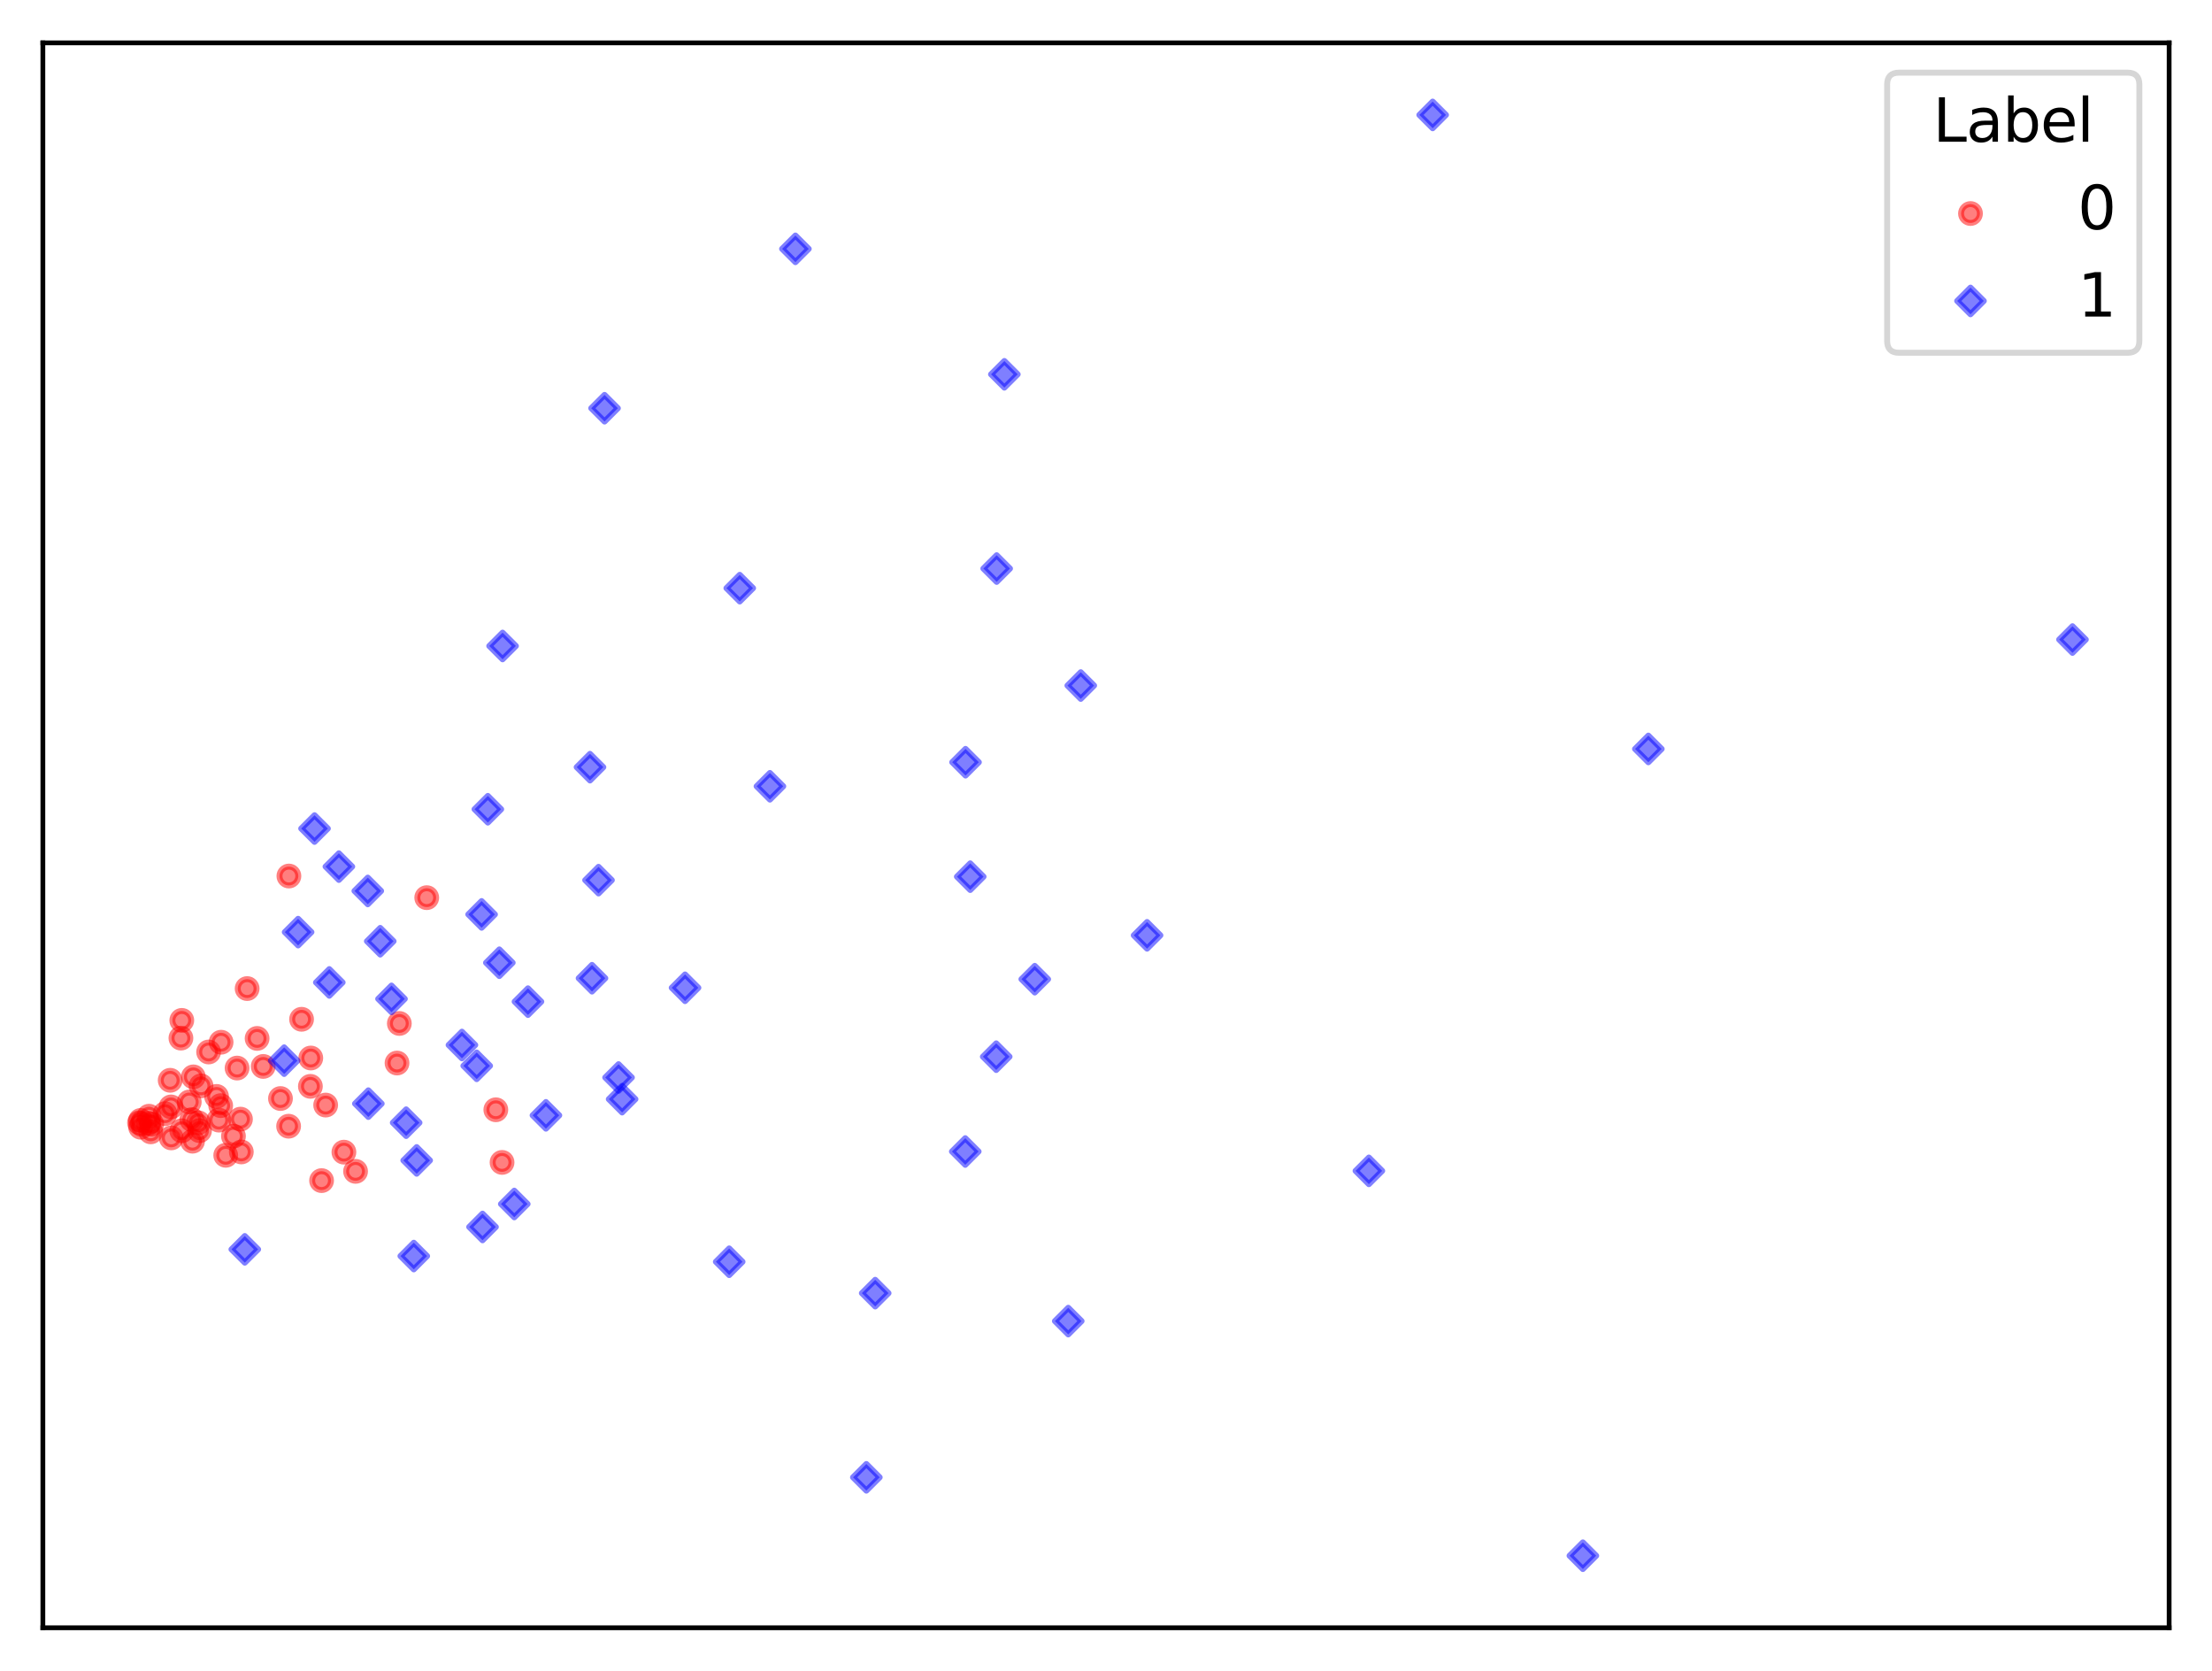 <?xml version="1.0" encoding="utf-8" standalone="no"?>
<!DOCTYPE svg PUBLIC "-//W3C//DTD SVG 1.1//EN"
  "http://www.w3.org/Graphics/SVG/1.1/DTD/svg11.dtd">
<svg xmlns:xlink="http://www.w3.org/1999/xlink" width="371.52pt" height="280.512pt" viewBox="0 0 371.52 280.512" xmlns="http://www.w3.org/2000/svg" version="1.1">
 <defs>
  <style type="text/css">*{stroke-linejoin: round; stroke-linecap: butt}</style>
 </defs>
 <g id="figure_1">
  <g id="patch_1">
   <path d="M 0 280.512 
L 371.52 280.512 
L 371.52 0 
L 0 0 
z
" style="fill: #ffffff"/>
  </g>
  <g id="axes_1">
   <g id="patch_2">
    <path d="M 7.2 273.312 
L 364.32 273.312 
L 364.32 7.2 
L 7.2 7.2 
z
" style="fill: #ffffff"/>
   </g>
   <g id="PathCollection_1">
    <defs>
     <path id="C0_0_b23641db86" d="M 0 1.581 
C 0.419 1.581 0.822 1.415 1.118 1.118 
C 1.415 0.822 1.581 0.419 1.581 -0 
C 1.581 -0.419 1.415 -0.822 1.118 -1.118 
C 0.822 -1.415 0.419 -1.581 0 -1.581 
C -0.419 -1.581 -0.822 -1.415 -1.118 -1.118 
C -1.415 -0.822 -1.581 -0.419 -1.581 0 
C -1.581 0.419 -1.415 0.822 -1.118 1.118 
C -0.822 1.415 -0.419 1.581 0 1.581 
z
"/>
    </defs>
    <g clip-path="url(#paec34c92d4)">
     <use xlink:href="#C0_0_b23641db86" x="50.65" y="171.144" style="fill: #ff0000; fill-opacity: 0.5; stroke: #ff0000; stroke-opacity: 0.5"/>
    </g>
    <g clip-path="url(#paec34c92d4)">
     <use xlink:href="#C0_0_b23641db86" x="30.387" y="174.306" style="fill: #ff0000; fill-opacity: 0.5; stroke: #ff0000; stroke-opacity: 0.5"/>
    </g>
    <g clip-path="url(#paec34c92d4)">
     <use xlink:href="#C0_0_b23641db86" x="35.038" y="176.635" style="fill: #ff0000; fill-opacity: 0.5; stroke: #ff0000; stroke-opacity: 0.5"/>
    </g>
    <g clip-path="url(#paec34c92d4)">
     <use xlink:href="#C0_0_b23641db86" x="40.53" y="193.417" style="fill: #ff0000; fill-opacity: 0.5; stroke: #ff0000; stroke-opacity: 0.5"/>
    </g>
    <g clip-path="url(#paec34c92d4)">
     <use xlink:href="#C0_0_b23641db86" x="54.698" y="185.549" style="fill: #ff0000; fill-opacity: 0.5; stroke: #ff0000; stroke-opacity: 0.5"/>
    </g>
    <g clip-path="url(#paec34c92d4)">
     <use xlink:href="#C0_0_b23641db86" x="36.76" y="188.075" style="fill: #ff0000; fill-opacity: 0.5; stroke: #ff0000; stroke-opacity: 0.5"/>
    </g>
    <g clip-path="url(#paec34c92d4)">
     <use xlink:href="#C0_0_b23641db86" x="28.764" y="191.059" style="fill: #ff0000; fill-opacity: 0.5; stroke: #ff0000; stroke-opacity: 0.5"/>
    </g>
    <g clip-path="url(#paec34c92d4)">
     <use xlink:href="#C0_0_b23641db86" x="39.212" y="190.768" style="fill: #ff0000; fill-opacity: 0.5; stroke: #ff0000; stroke-opacity: 0.5"/>
    </g>
    <g clip-path="url(#paec34c92d4)">
     <use xlink:href="#C0_0_b23641db86" x="67.071" y="171.846" style="fill: #ff0000; fill-opacity: 0.5; stroke: #ff0000; stroke-opacity: 0.5"/>
    </g>
    <g clip-path="url(#paec34c92d4)">
     <use xlink:href="#C0_0_b23641db86" x="25.318" y="190.043" style="fill: #ff0000; fill-opacity: 0.5; stroke: #ff0000; stroke-opacity: 0.5"/>
    </g>
    <g clip-path="url(#paec34c92d4)">
     <use xlink:href="#C0_0_b23641db86" x="33.51" y="189.844" style="fill: #ff0000; fill-opacity: 0.5; stroke: #ff0000; stroke-opacity: 0.5"/>
    </g>
    <g clip-path="url(#paec34c92d4)">
     <use xlink:href="#C0_0_b23641db86" x="44.208" y="179.06" style="fill: #ff0000; fill-opacity: 0.5; stroke: #ff0000; stroke-opacity: 0.5"/>
    </g>
    <g clip-path="url(#paec34c92d4)">
     <use xlink:href="#C0_0_b23641db86" x="23.615" y="189.262" style="fill: #ff0000; fill-opacity: 0.5; stroke: #ff0000; stroke-opacity: 0.5"/>
    </g>
    <g clip-path="url(#paec34c92d4)">
     <use xlink:href="#C0_0_b23641db86" x="30.532" y="171.329" style="fill: #ff0000; fill-opacity: 0.5; stroke: #ff0000; stroke-opacity: 0.5"/>
    </g>
    <g clip-path="url(#paec34c92d4)">
     <use xlink:href="#C0_0_b23641db86" x="43.183" y="174.358" style="fill: #ff0000; fill-opacity: 0.5; stroke: #ff0000; stroke-opacity: 0.5"/>
    </g>
    <g clip-path="url(#paec34c92d4)">
     <use xlink:href="#C0_0_b23641db86" x="32.217" y="187.991" style="fill: #ff0000; fill-opacity: 0.5; stroke: #ff0000; stroke-opacity: 0.5"/>
    </g>
    <g clip-path="url(#paec34c92d4)">
     <use xlink:href="#C0_0_b23641db86" x="32.474" y="180.814" style="fill: #ff0000; fill-opacity: 0.5; stroke: #ff0000; stroke-opacity: 0.5"/>
    </g>
    <g clip-path="url(#paec34c92d4)">
     <use xlink:href="#C0_0_b23641db86" x="37.134" y="174.996" style="fill: #ff0000; fill-opacity: 0.5; stroke: #ff0000; stroke-opacity: 0.5"/>
    </g>
    <g clip-path="url(#paec34c92d4)">
     <use xlink:href="#C0_0_b23641db86" x="27.726" y="186.993" style="fill: #ff0000; fill-opacity: 0.5; stroke: #ff0000; stroke-opacity: 0.5"/>
    </g>
    <g clip-path="url(#paec34c92d4)">
     <use xlink:href="#C0_0_b23641db86" x="40.387" y="187.911" style="fill: #ff0000; fill-opacity: 0.5; stroke: #ff0000; stroke-opacity: 0.5"/>
    </g>
    <g clip-path="url(#paec34c92d4)">
     <use xlink:href="#C0_0_b23641db86" x="32.336" y="191.614" style="fill: #ff0000; fill-opacity: 0.5; stroke: #ff0000; stroke-opacity: 0.5"/>
    </g>
    <g clip-path="url(#paec34c92d4)">
     <use xlink:href="#C0_0_b23641db86" x="83.278" y="186.339" style="fill: #ff0000; fill-opacity: 0.5; stroke: #ff0000; stroke-opacity: 0.5"/>
    </g>
    <g clip-path="url(#paec34c92d4)">
     <use xlink:href="#C0_0_b23641db86" x="47.108" y="184.45" style="fill: #ff0000; fill-opacity: 0.5; stroke: #ff0000; stroke-opacity: 0.5"/>
    </g>
    <g clip-path="url(#paec34c92d4)">
     <use xlink:href="#C0_0_b23641db86" x="28.585" y="181.388" style="fill: #ff0000; fill-opacity: 0.5; stroke: #ff0000; stroke-opacity: 0.5"/>
    </g>
    <g clip-path="url(#paec34c92d4)">
     <use xlink:href="#C0_0_b23641db86" x="28.72" y="185.859" style="fill: #ff0000; fill-opacity: 0.5; stroke: #ff0000; stroke-opacity: 0.5"/>
    </g>
    <g clip-path="url(#paec34c92d4)">
     <use xlink:href="#C0_0_b23641db86" x="25.025" y="187.42" style="fill: #ff0000; fill-opacity: 0.5; stroke: #ff0000; stroke-opacity: 0.5"/>
    </g>
    <g clip-path="url(#paec34c92d4)">
     <use xlink:href="#C0_0_b23641db86" x="59.72" y="196.678" style="fill: #ff0000; fill-opacity: 0.5; stroke: #ff0000; stroke-opacity: 0.5"/>
    </g>
    <g clip-path="url(#paec34c92d4)">
     <use xlink:href="#C0_0_b23641db86" x="23.433" y="188.517" style="fill: #ff0000; fill-opacity: 0.5; stroke: #ff0000; stroke-opacity: 0.5"/>
    </g>
    <g clip-path="url(#paec34c92d4)">
     <use xlink:href="#C0_0_b23641db86" x="39.816" y="179.335" style="fill: #ff0000; fill-opacity: 0.5; stroke: #ff0000; stroke-opacity: 0.5"/>
    </g>
    <g clip-path="url(#paec34c92d4)">
     <use xlink:href="#C0_0_b23641db86" x="48.474" y="189.098" style="fill: #ff0000; fill-opacity: 0.5; stroke: #ff0000; stroke-opacity: 0.5"/>
    </g>
    <g clip-path="url(#paec34c92d4)">
     <use xlink:href="#C0_0_b23641db86" x="52.134" y="182.405" style="fill: #ff0000; fill-opacity: 0.5; stroke: #ff0000; stroke-opacity: 0.5"/>
    </g>
    <g clip-path="url(#paec34c92d4)">
     <use xlink:href="#C0_0_b23641db86" x="36.37" y="184.095" style="fill: #ff0000; fill-opacity: 0.5; stroke: #ff0000; stroke-opacity: 0.5"/>
    </g>
    <g clip-path="url(#paec34c92d4)">
     <use xlink:href="#C0_0_b23641db86" x="52.199" y="177.648" style="fill: #ff0000; fill-opacity: 0.5; stroke: #ff0000; stroke-opacity: 0.5"/>
    </g>
    <g clip-path="url(#paec34c92d4)">
     <use xlink:href="#C0_0_b23641db86" x="25.48" y="188.747" style="fill: #ff0000; fill-opacity: 0.5; stroke: #ff0000; stroke-opacity: 0.5"/>
    </g>
    <g clip-path="url(#paec34c92d4)">
     <use xlink:href="#C0_0_b23641db86" x="71.673" y="150.723" style="fill: #ff0000; fill-opacity: 0.5; stroke: #ff0000; stroke-opacity: 0.5"/>
    </g>
    <g clip-path="url(#paec34c92d4)">
     <use xlink:href="#C0_0_b23641db86" x="33.316" y="188.523" style="fill: #ff0000; fill-opacity: 0.5; stroke: #ff0000; stroke-opacity: 0.5"/>
    </g>
    <g clip-path="url(#paec34c92d4)">
     <use xlink:href="#C0_0_b23641db86" x="24.907" y="188.596" style="fill: #ff0000; fill-opacity: 0.5; stroke: #ff0000; stroke-opacity: 0.5"/>
    </g>
    <g clip-path="url(#paec34c92d4)">
     <use xlink:href="#C0_0_b23641db86" x="54.011" y="198.232" style="fill: #ff0000; fill-opacity: 0.5; stroke: #ff0000; stroke-opacity: 0.5"/>
    </g>
    <g clip-path="url(#paec34c92d4)">
     <use xlink:href="#C0_0_b23641db86" x="37.913" y="193.982" style="fill: #ff0000; fill-opacity: 0.5; stroke: #ff0000; stroke-opacity: 0.5"/>
    </g>
    <g clip-path="url(#paec34c92d4)">
     <use xlink:href="#C0_0_b23641db86" x="48.524" y="147.091" style="fill: #ff0000; fill-opacity: 0.5; stroke: #ff0000; stroke-opacity: 0.5"/>
    </g>
    <g clip-path="url(#paec34c92d4)">
     <use xlink:href="#C0_0_b23641db86" x="57.762" y="193.454" style="fill: #ff0000; fill-opacity: 0.5; stroke: #ff0000; stroke-opacity: 0.5"/>
    </g>
    <g clip-path="url(#paec34c92d4)">
     <use xlink:href="#C0_0_b23641db86" x="33.765" y="182.325" style="fill: #ff0000; fill-opacity: 0.5; stroke: #ff0000; stroke-opacity: 0.5"/>
    </g>
    <g clip-path="url(#paec34c92d4)">
     <use xlink:href="#C0_0_b23641db86" x="84.323" y="195.176" style="fill: #ff0000; fill-opacity: 0.5; stroke: #ff0000; stroke-opacity: 0.5"/>
    </g>
    <g clip-path="url(#paec34c92d4)">
     <use xlink:href="#C0_0_b23641db86" x="66.683" y="178.49" style="fill: #ff0000; fill-opacity: 0.5; stroke: #ff0000; stroke-opacity: 0.5"/>
    </g>
    <g clip-path="url(#paec34c92d4)">
     <use xlink:href="#C0_0_b23641db86" x="31.788" y="185.03" style="fill: #ff0000; fill-opacity: 0.5; stroke: #ff0000; stroke-opacity: 0.5"/>
    </g>
    <g clip-path="url(#paec34c92d4)">
     <use xlink:href="#C0_0_b23641db86" x="23.6" y="188.13" style="fill: #ff0000; fill-opacity: 0.5; stroke: #ff0000; stroke-opacity: 0.5"/>
    </g>
    <g clip-path="url(#paec34c92d4)">
     <use xlink:href="#C0_0_b23641db86" x="41.51" y="165.988" style="fill: #ff0000; fill-opacity: 0.5; stroke: #ff0000; stroke-opacity: 0.5"/>
    </g>
    <g clip-path="url(#paec34c92d4)">
     <use xlink:href="#C0_0_b23641db86" x="30.526" y="189.864" style="fill: #ff0000; fill-opacity: 0.5; stroke: #ff0000; stroke-opacity: 0.5"/>
    </g>
    <g clip-path="url(#paec34c92d4)">
     <use xlink:href="#C0_0_b23641db86" x="37.066" y="185.642" style="fill: #ff0000; fill-opacity: 0.5; stroke: #ff0000; stroke-opacity: 0.5"/>
    </g>
   </g>
   <g id="PathCollection_2">
    <defs>
     <path id="C1_0_8ed20faf0d" d="M -0 2.236 
L 2.236 -0 
L 0 -2.236 
L -2.236 -0 
z
"/>
    </defs>
    <g clip-path="url(#paec34c92d4)">
     <use xlink:href="#C1_0_8ed20faf0d" x="240.625" y="19.296" style="fill: #0000ff; fill-opacity: 0.5; stroke: #0000ff; stroke-opacity: 0.5"/>
    </g>
    <g clip-path="url(#paec34c92d4)">
     <use xlink:href="#C1_0_8ed20faf0d" x="56.917" y="145.508" style="fill: #0000ff; fill-opacity: 0.5; stroke: #0000ff; stroke-opacity: 0.5"/>
    </g>
    <g clip-path="url(#paec34c92d4)">
     <use xlink:href="#C1_0_8ed20faf0d" x="104.489" y="184.553" style="fill: #0000ff; fill-opacity: 0.5; stroke: #0000ff; stroke-opacity: 0.5"/>
    </g>
    <g clip-path="url(#paec34c92d4)">
     <use xlink:href="#C1_0_8ed20faf0d" x="146.997" y="217.126" style="fill: #0000ff; fill-opacity: 0.5; stroke: #0000ff; stroke-opacity: 0.5"/>
    </g>
    <g clip-path="url(#paec34c92d4)">
     <use xlink:href="#C1_0_8ed20faf0d" x="101.537" y="68.543" style="fill: #0000ff; fill-opacity: 0.5; stroke: #0000ff; stroke-opacity: 0.5"/>
    </g>
    <g clip-path="url(#paec34c92d4)">
     <use xlink:href="#C1_0_8ed20faf0d" x="86.377" y="202.159" style="fill: #0000ff; fill-opacity: 0.5; stroke: #0000ff; stroke-opacity: 0.5"/>
    </g>
    <g clip-path="url(#paec34c92d4)">
     <use xlink:href="#C1_0_8ed20faf0d" x="162.957" y="147.198" style="fill: #0000ff; fill-opacity: 0.5; stroke: #0000ff; stroke-opacity: 0.5"/>
    </g>
    <g clip-path="url(#paec34c92d4)">
     <use xlink:href="#C1_0_8ed20faf0d" x="61.866" y="185.309" style="fill: #0000ff; fill-opacity: 0.5; stroke: #0000ff; stroke-opacity: 0.5"/>
    </g>
    <g clip-path="url(#paec34c92d4)">
     <use xlink:href="#C1_0_8ed20faf0d" x="103.889" y="180.919" style="fill: #0000ff; fill-opacity: 0.5; stroke: #0000ff; stroke-opacity: 0.5"/>
    </g>
    <g clip-path="url(#paec34c92d4)">
     <use xlink:href="#C1_0_8ed20faf0d" x="115.058" y="165.854" style="fill: #0000ff; fill-opacity: 0.5; stroke: #0000ff; stroke-opacity: 0.5"/>
    </g>
    <g clip-path="url(#paec34c92d4)">
     <use xlink:href="#C1_0_8ed20faf0d" x="100.525" y="147.782" style="fill: #0000ff; fill-opacity: 0.5; stroke: #0000ff; stroke-opacity: 0.5"/>
    </g>
    <g clip-path="url(#paec34c92d4)">
     <use xlink:href="#C1_0_8ed20faf0d" x="63.865" y="158.039" style="fill: #0000ff; fill-opacity: 0.5; stroke: #0000ff; stroke-opacity: 0.5"/>
    </g>
    <g clip-path="url(#paec34c92d4)">
     <use xlink:href="#C1_0_8ed20faf0d" x="80.067" y="178.959" style="fill: #0000ff; fill-opacity: 0.5; stroke: #0000ff; stroke-opacity: 0.5"/>
    </g>
    <g clip-path="url(#paec34c92d4)">
     <use xlink:href="#C1_0_8ed20faf0d" x="80.89" y="153.534" style="fill: #0000ff; fill-opacity: 0.5; stroke: #0000ff; stroke-opacity: 0.5"/>
    </g>
    <g clip-path="url(#paec34c92d4)">
     <use xlink:href="#C1_0_8ed20faf0d" x="61.772" y="149.596" style="fill: #0000ff; fill-opacity: 0.5; stroke: #0000ff; stroke-opacity: 0.5"/>
    </g>
    <g clip-path="url(#paec34c92d4)">
     <use xlink:href="#C1_0_8ed20faf0d" x="168.69" y="62.85" style="fill: #0000ff; fill-opacity: 0.5; stroke: #0000ff; stroke-opacity: 0.5"/>
    </g>
    <g clip-path="url(#paec34c92d4)">
     <use xlink:href="#C1_0_8ed20faf0d" x="124.246" y="98.754" style="fill: #0000ff; fill-opacity: 0.5; stroke: #0000ff; stroke-opacity: 0.5"/>
    </g>
    <g clip-path="url(#paec34c92d4)">
     <use xlink:href="#C1_0_8ed20faf0d" x="181.522" y="115.108" style="fill: #0000ff; fill-opacity: 0.5; stroke: #0000ff; stroke-opacity: 0.5"/>
    </g>
    <g clip-path="url(#paec34c92d4)">
     <use xlink:href="#C1_0_8ed20faf0d" x="47.728" y="178.093" style="fill: #0000ff; fill-opacity: 0.5; stroke: #0000ff; stroke-opacity: 0.5"/>
    </g>
    <g clip-path="url(#paec34c92d4)">
     <use xlink:href="#C1_0_8ed20faf0d" x="162.122" y="193.346" style="fill: #0000ff; fill-opacity: 0.5; stroke: #0000ff; stroke-opacity: 0.5"/>
    </g>
    <g clip-path="url(#paec34c92d4)">
     <use xlink:href="#C1_0_8ed20faf0d" x="162.167" y="127.981" style="fill: #0000ff; fill-opacity: 0.5; stroke: #0000ff; stroke-opacity: 0.5"/>
    </g>
    <g clip-path="url(#paec34c92d4)">
     <use xlink:href="#C1_0_8ed20faf0d" x="83.867" y="161.648" style="fill: #0000ff; fill-opacity: 0.5; stroke: #0000ff; stroke-opacity: 0.5"/>
    </g>
    <g clip-path="url(#paec34c92d4)">
     <use xlink:href="#C1_0_8ed20faf0d" x="348.087" y="107.384" style="fill: #0000ff; fill-opacity: 0.5; stroke: #0000ff; stroke-opacity: 0.5"/>
    </g>
    <g clip-path="url(#paec34c92d4)">
     <use xlink:href="#C1_0_8ed20faf0d" x="91.693" y="187.272" style="fill: #0000ff; fill-opacity: 0.5; stroke: #0000ff; stroke-opacity: 0.5"/>
    </g>
    <g clip-path="url(#paec34c92d4)">
     <use xlink:href="#C1_0_8ed20faf0d" x="81.937" y="135.876" style="fill: #0000ff; fill-opacity: 0.5; stroke: #0000ff; stroke-opacity: 0.5"/>
    </g>
    <g clip-path="url(#paec34c92d4)">
     <use xlink:href="#C1_0_8ed20faf0d" x="192.659" y="157.047" style="fill: #0000ff; fill-opacity: 0.5; stroke: #0000ff; stroke-opacity: 0.5"/>
    </g>
    <g clip-path="url(#paec34c92d4)">
     <use xlink:href="#C1_0_8ed20faf0d" x="167.397" y="95.464" style="fill: #0000ff; fill-opacity: 0.5; stroke: #0000ff; stroke-opacity: 0.5"/>
    </g>
    <g clip-path="url(#paec34c92d4)">
     <use xlink:href="#C1_0_8ed20faf0d" x="68.216" y="188.507" style="fill: #0000ff; fill-opacity: 0.5; stroke: #0000ff; stroke-opacity: 0.5"/>
    </g>
    <g clip-path="url(#paec34c92d4)">
     <use xlink:href="#C1_0_8ed20faf0d" x="41.114" y="209.773" style="fill: #0000ff; fill-opacity: 0.5; stroke: #0000ff; stroke-opacity: 0.5"/>
    </g>
    <g clip-path="url(#paec34c92d4)">
     <use xlink:href="#C1_0_8ed20faf0d" x="50.07" y="156.508" style="fill: #0000ff; fill-opacity: 0.5; stroke: #0000ff; stroke-opacity: 0.5"/>
    </g>
    <g clip-path="url(#paec34c92d4)">
     <use xlink:href="#C1_0_8ed20faf0d" x="276.851" y="125.751" style="fill: #0000ff; fill-opacity: 0.5; stroke: #0000ff; stroke-opacity: 0.5"/>
    </g>
    <g clip-path="url(#paec34c92d4)">
     <use xlink:href="#C1_0_8ed20faf0d" x="179.42" y="221.82" style="fill: #0000ff; fill-opacity: 0.5; stroke: #0000ff; stroke-opacity: 0.5"/>
    </g>
    <g clip-path="url(#paec34c92d4)">
     <use xlink:href="#C1_0_8ed20faf0d" x="173.794" y="164.41" style="fill: #0000ff; fill-opacity: 0.5; stroke: #0000ff; stroke-opacity: 0.5"/>
    </g>
    <g clip-path="url(#paec34c92d4)">
     <use xlink:href="#C1_0_8ed20faf0d" x="52.827" y="139.119" style="fill: #0000ff; fill-opacity: 0.5; stroke: #0000ff; stroke-opacity: 0.5"/>
    </g>
    <g clip-path="url(#paec34c92d4)">
     <use xlink:href="#C1_0_8ed20faf0d" x="84.411" y="108.464" style="fill: #0000ff; fill-opacity: 0.5; stroke: #0000ff; stroke-opacity: 0.5"/>
    </g>
    <g clip-path="url(#paec34c92d4)">
     <use xlink:href="#C1_0_8ed20faf0d" x="99.095" y="128.812" style="fill: #0000ff; fill-opacity: 0.5; stroke: #0000ff; stroke-opacity: 0.5"/>
    </g>
    <g clip-path="url(#paec34c92d4)">
     <use xlink:href="#C1_0_8ed20faf0d" x="122.473" y="211.857" style="fill: #0000ff; fill-opacity: 0.5; stroke: #0000ff; stroke-opacity: 0.5"/>
    </g>
    <g clip-path="url(#paec34c92d4)">
     <use xlink:href="#C1_0_8ed20faf0d" x="145.51" y="248.051" style="fill: #0000ff; fill-opacity: 0.5; stroke: #0000ff; stroke-opacity: 0.5"/>
    </g>
    <g clip-path="url(#paec34c92d4)">
     <use xlink:href="#C1_0_8ed20faf0d" x="99.43" y="164.249" style="fill: #0000ff; fill-opacity: 0.5; stroke: #0000ff; stroke-opacity: 0.5"/>
    </g>
    <g clip-path="url(#paec34c92d4)">
     <use xlink:href="#C1_0_8ed20faf0d" x="88.676" y="168.183" style="fill: #0000ff; fill-opacity: 0.5; stroke: #0000ff; stroke-opacity: 0.5"/>
    </g>
    <g clip-path="url(#paec34c92d4)">
     <use xlink:href="#C1_0_8ed20faf0d" x="81.042" y="206.015" style="fill: #0000ff; fill-opacity: 0.5; stroke: #0000ff; stroke-opacity: 0.5"/>
    </g>
    <g clip-path="url(#paec34c92d4)">
     <use xlink:href="#C1_0_8ed20faf0d" x="69.498" y="210.898" style="fill: #0000ff; fill-opacity: 0.5; stroke: #0000ff; stroke-opacity: 0.5"/>
    </g>
    <g clip-path="url(#paec34c92d4)">
     <use xlink:href="#C1_0_8ed20faf0d" x="69.984" y="194.84" style="fill: #0000ff; fill-opacity: 0.5; stroke: #0000ff; stroke-opacity: 0.5"/>
    </g>
    <g clip-path="url(#paec34c92d4)">
     <use xlink:href="#C1_0_8ed20faf0d" x="65.755" y="167.717" style="fill: #0000ff; fill-opacity: 0.5; stroke: #0000ff; stroke-opacity: 0.5"/>
    </g>
    <g clip-path="url(#paec34c92d4)">
     <use xlink:href="#C1_0_8ed20faf0d" x="129.314" y="132.021" style="fill: #0000ff; fill-opacity: 0.5; stroke: #0000ff; stroke-opacity: 0.5"/>
    </g>
    <g clip-path="url(#paec34c92d4)">
     <use xlink:href="#C1_0_8ed20faf0d" x="133.595" y="41.782" style="fill: #0000ff; fill-opacity: 0.5; stroke: #0000ff; stroke-opacity: 0.5"/>
    </g>
    <g clip-path="url(#paec34c92d4)">
     <use xlink:href="#C1_0_8ed20faf0d" x="77.585" y="175.463" style="fill: #0000ff; fill-opacity: 0.5; stroke: #0000ff; stroke-opacity: 0.5"/>
    </g>
    <g clip-path="url(#paec34c92d4)">
     <use xlink:href="#C1_0_8ed20faf0d" x="265.854" y="261.216" style="fill: #0000ff; fill-opacity: 0.5; stroke: #0000ff; stroke-opacity: 0.5"/>
    </g>
    <g clip-path="url(#paec34c92d4)">
     <use xlink:href="#C1_0_8ed20faf0d" x="167.322" y="177.423" style="fill: #0000ff; fill-opacity: 0.5; stroke: #0000ff; stroke-opacity: 0.5"/>
    </g>
    <g clip-path="url(#paec34c92d4)">
     <use xlink:href="#C1_0_8ed20faf0d" x="55.308" y="164.957" style="fill: #0000ff; fill-opacity: 0.5; stroke: #0000ff; stroke-opacity: 0.5"/>
    </g>
    <g clip-path="url(#paec34c92d4)">
     <use xlink:href="#C1_0_8ed20faf0d" x="229.912" y="196.595" style="fill: #0000ff; fill-opacity: 0.5; stroke: #0000ff; stroke-opacity: 0.5"/>
    </g>
   </g>
   <g id="matplotlib.axis_1"/>
   <g id="matplotlib.axis_2"/>
   <g id="patch_3">
    <path d="M 7.2 273.312 
L 7.2 7.2 
" style="fill: none; stroke: #000000; stroke-width: 0.8; stroke-linejoin: miter; stroke-linecap: square"/>
   </g>
   <g id="patch_4">
    <path d="M 364.32 273.312 
L 364.32 7.2 
" style="fill: none; stroke: #000000; stroke-width: 0.8; stroke-linejoin: miter; stroke-linecap: square"/>
   </g>
   <g id="patch_5">
    <path d="M 7.2 273.312 
L 364.32 273.312 
" style="fill: none; stroke: #000000; stroke-width: 0.8; stroke-linejoin: miter; stroke-linecap: square"/>
   </g>
   <g id="patch_6">
    <path d="M 7.2 7.2 
L 364.32 7.2 
" style="fill: none; stroke: #000000; stroke-width: 0.8; stroke-linejoin: miter; stroke-linecap: square"/>
   </g>
   <g id="legend_1">
    <g id="patch_7">
     <path d="M 318.957 59.234 
L 357.32 59.234 
Q 359.32 59.234 359.32 57.234 
L 359.32 14.2 
Q 359.32 12.2 357.32 12.2 
L 318.957 12.2 
Q 316.957 12.2 316.957 14.2 
L 316.957 57.234 
Q 316.957 59.234 318.957 59.234 
z
" style="fill: #ffffff; opacity: 0.8; stroke: #cccccc; stroke-linejoin: miter"/>
    </g>
    <g id="text_1">
     <!-- Label -->
     <g transform="translate(324.649 23.798) scale(0.1 -0.1)">
      <defs>
       <path id="DejaVuSans-4c" d="M 628 4666 
L 1259 4666 
L 1259 531 
L 3531 531 
L 3531 0 
L 628 0 
L 628 4666 
z
" transform="scale(0.016)"/>
       <path id="DejaVuSans-61" d="M 2194 1759 
Q 1497 1759 1228 1600 
Q 959 1441 959 1056 
Q 959 750 1161 570 
Q 1363 391 1709 391 
Q 2188 391 2477 730 
Q 2766 1069 2766 1631 
L 2766 1759 
L 2194 1759 
z
M 3341 1997 
L 3341 0 
L 2766 0 
L 2766 531 
Q 2569 213 2275 61 
Q 1981 -91 1556 -91 
Q 1019 -91 701 211 
Q 384 513 384 1019 
Q 384 1609 779 1909 
Q 1175 2209 1959 2209 
L 2766 2209 
L 2766 2266 
Q 2766 2663 2505 2880 
Q 2244 3097 1772 3097 
Q 1472 3097 1187 3025 
Q 903 2953 641 2809 
L 641 3341 
Q 956 3463 1253 3523 
Q 1550 3584 1831 3584 
Q 2591 3584 2966 3190 
Q 3341 2797 3341 1997 
z
" transform="scale(0.016)"/>
       <path id="DejaVuSans-62" d="M 3116 1747 
Q 3116 2381 2855 2742 
Q 2594 3103 2138 3103 
Q 1681 3103 1420 2742 
Q 1159 2381 1159 1747 
Q 1159 1113 1420 752 
Q 1681 391 2138 391 
Q 2594 391 2855 752 
Q 3116 1113 3116 1747 
z
M 1159 2969 
Q 1341 3281 1617 3432 
Q 1894 3584 2278 3584 
Q 2916 3584 3314 3078 
Q 3713 2572 3713 1747 
Q 3713 922 3314 415 
Q 2916 -91 2278 -91 
Q 1894 -91 1617 61 
Q 1341 213 1159 525 
L 1159 0 
L 581 0 
L 581 4863 
L 1159 4863 
L 1159 2969 
z
" transform="scale(0.016)"/>
       <path id="DejaVuSans-65" d="M 3597 1894 
L 3597 1613 
L 953 1613 
Q 991 1019 1311 708 
Q 1631 397 2203 397 
Q 2534 397 2845 478 
Q 3156 559 3463 722 
L 3463 178 
Q 3153 47 2828 -22 
Q 2503 -91 2169 -91 
Q 1331 -91 842 396 
Q 353 884 353 1716 
Q 353 2575 817 3079 
Q 1281 3584 2069 3584 
Q 2775 3584 3186 3129 
Q 3597 2675 3597 1894 
z
M 3022 2063 
Q 3016 2534 2758 2815 
Q 2500 3097 2075 3097 
Q 1594 3097 1305 2825 
Q 1016 2553 972 2059 
L 3022 2063 
z
" transform="scale(0.016)"/>
       <path id="DejaVuSans-6c" d="M 603 4863 
L 1178 4863 
L 1178 0 
L 603 0 
L 603 4863 
z
" transform="scale(0.016)"/>
      </defs>
      <use xlink:href="#DejaVuSans-4c"/>
      <use xlink:href="#DejaVuSans-61" x="55.713"/>
      <use xlink:href="#DejaVuSans-62" x="116.992"/>
      <use xlink:href="#DejaVuSans-65" x="180.469"/>
      <use xlink:href="#DejaVuSans-6c" x="241.992"/>
     </g>
    </g>
    <g id="PathCollection_3">
     <path d="M 330.957 37.433 
C 331.377 37.433 331.779 37.266 332.076 36.97 
C 332.372 36.673 332.539 36.271 332.539 35.852 
C 332.539 35.432 332.372 35.03 332.076 34.734 
C 331.779 34.437 331.377 34.27 330.957 34.27 
C 330.538 34.27 330.136 34.437 329.839 34.734 
C 329.543 35.03 329.376 35.432 329.376 35.852 
C 329.376 36.271 329.543 36.673 329.839 36.97 
C 330.136 37.266 330.538 37.433 330.957 37.433 
z
" style="fill: #ff0000; fill-opacity: 0.5; stroke: #ff0000; stroke-opacity: 0.5"/>
    </g>
    <g id="text_2">
     <!-- 0 -->
     <g transform="translate(348.957 38.477) scale(0.1 -0.1)">
      <defs>
       <path id="DejaVuSans-30" d="M 2034 4250 
Q 1547 4250 1301 3770 
Q 1056 3291 1056 2328 
Q 1056 1369 1301 889 
Q 1547 409 2034 409 
Q 2525 409 2770 889 
Q 3016 1369 3016 2328 
Q 3016 3291 2770 3770 
Q 2525 4250 2034 4250 
z
M 2034 4750 
Q 2819 4750 3233 4129 
Q 3647 3509 3647 2328 
Q 3647 1150 3233 529 
Q 2819 -91 2034 -91 
Q 1250 -91 836 529 
Q 422 1150 422 2328 
Q 422 3509 836 4129 
Q 1250 4750 2034 4750 
z
" transform="scale(0.016)"/>
      </defs>
      <use xlink:href="#DejaVuSans-30"/>
     </g>
    </g>
    <g id="PathCollection_4">
     <path d="M 330.957 52.766 
L 333.194 50.53 
L 330.957 48.294 
L 328.721 50.53 
z
" style="fill: #0000ff; fill-opacity: 0.5; stroke: #0000ff; stroke-opacity: 0.5"/>
    </g>
    <g id="text_3">
     <!-- 1 -->
     <g transform="translate(348.957 53.155) scale(0.1 -0.1)">
      <defs>
       <path id="DejaVuSans-31" d="M 794 531 
L 1825 531 
L 1825 4091 
L 703 3866 
L 703 4441 
L 1819 4666 
L 2450 4666 
L 2450 531 
L 3481 531 
L 3481 0 
L 794 0 
L 794 531 
z
" transform="scale(0.016)"/>
      </defs>
      <use xlink:href="#DejaVuSans-31"/>
     </g>
    </g>
   </g>
  </g>
 </g>
 <defs>
  <clipPath id="paec34c92d4">
   <rect x="7.2" y="7.2" width="357.12" height="266.112"/>
  </clipPath>
 </defs>
</svg>
